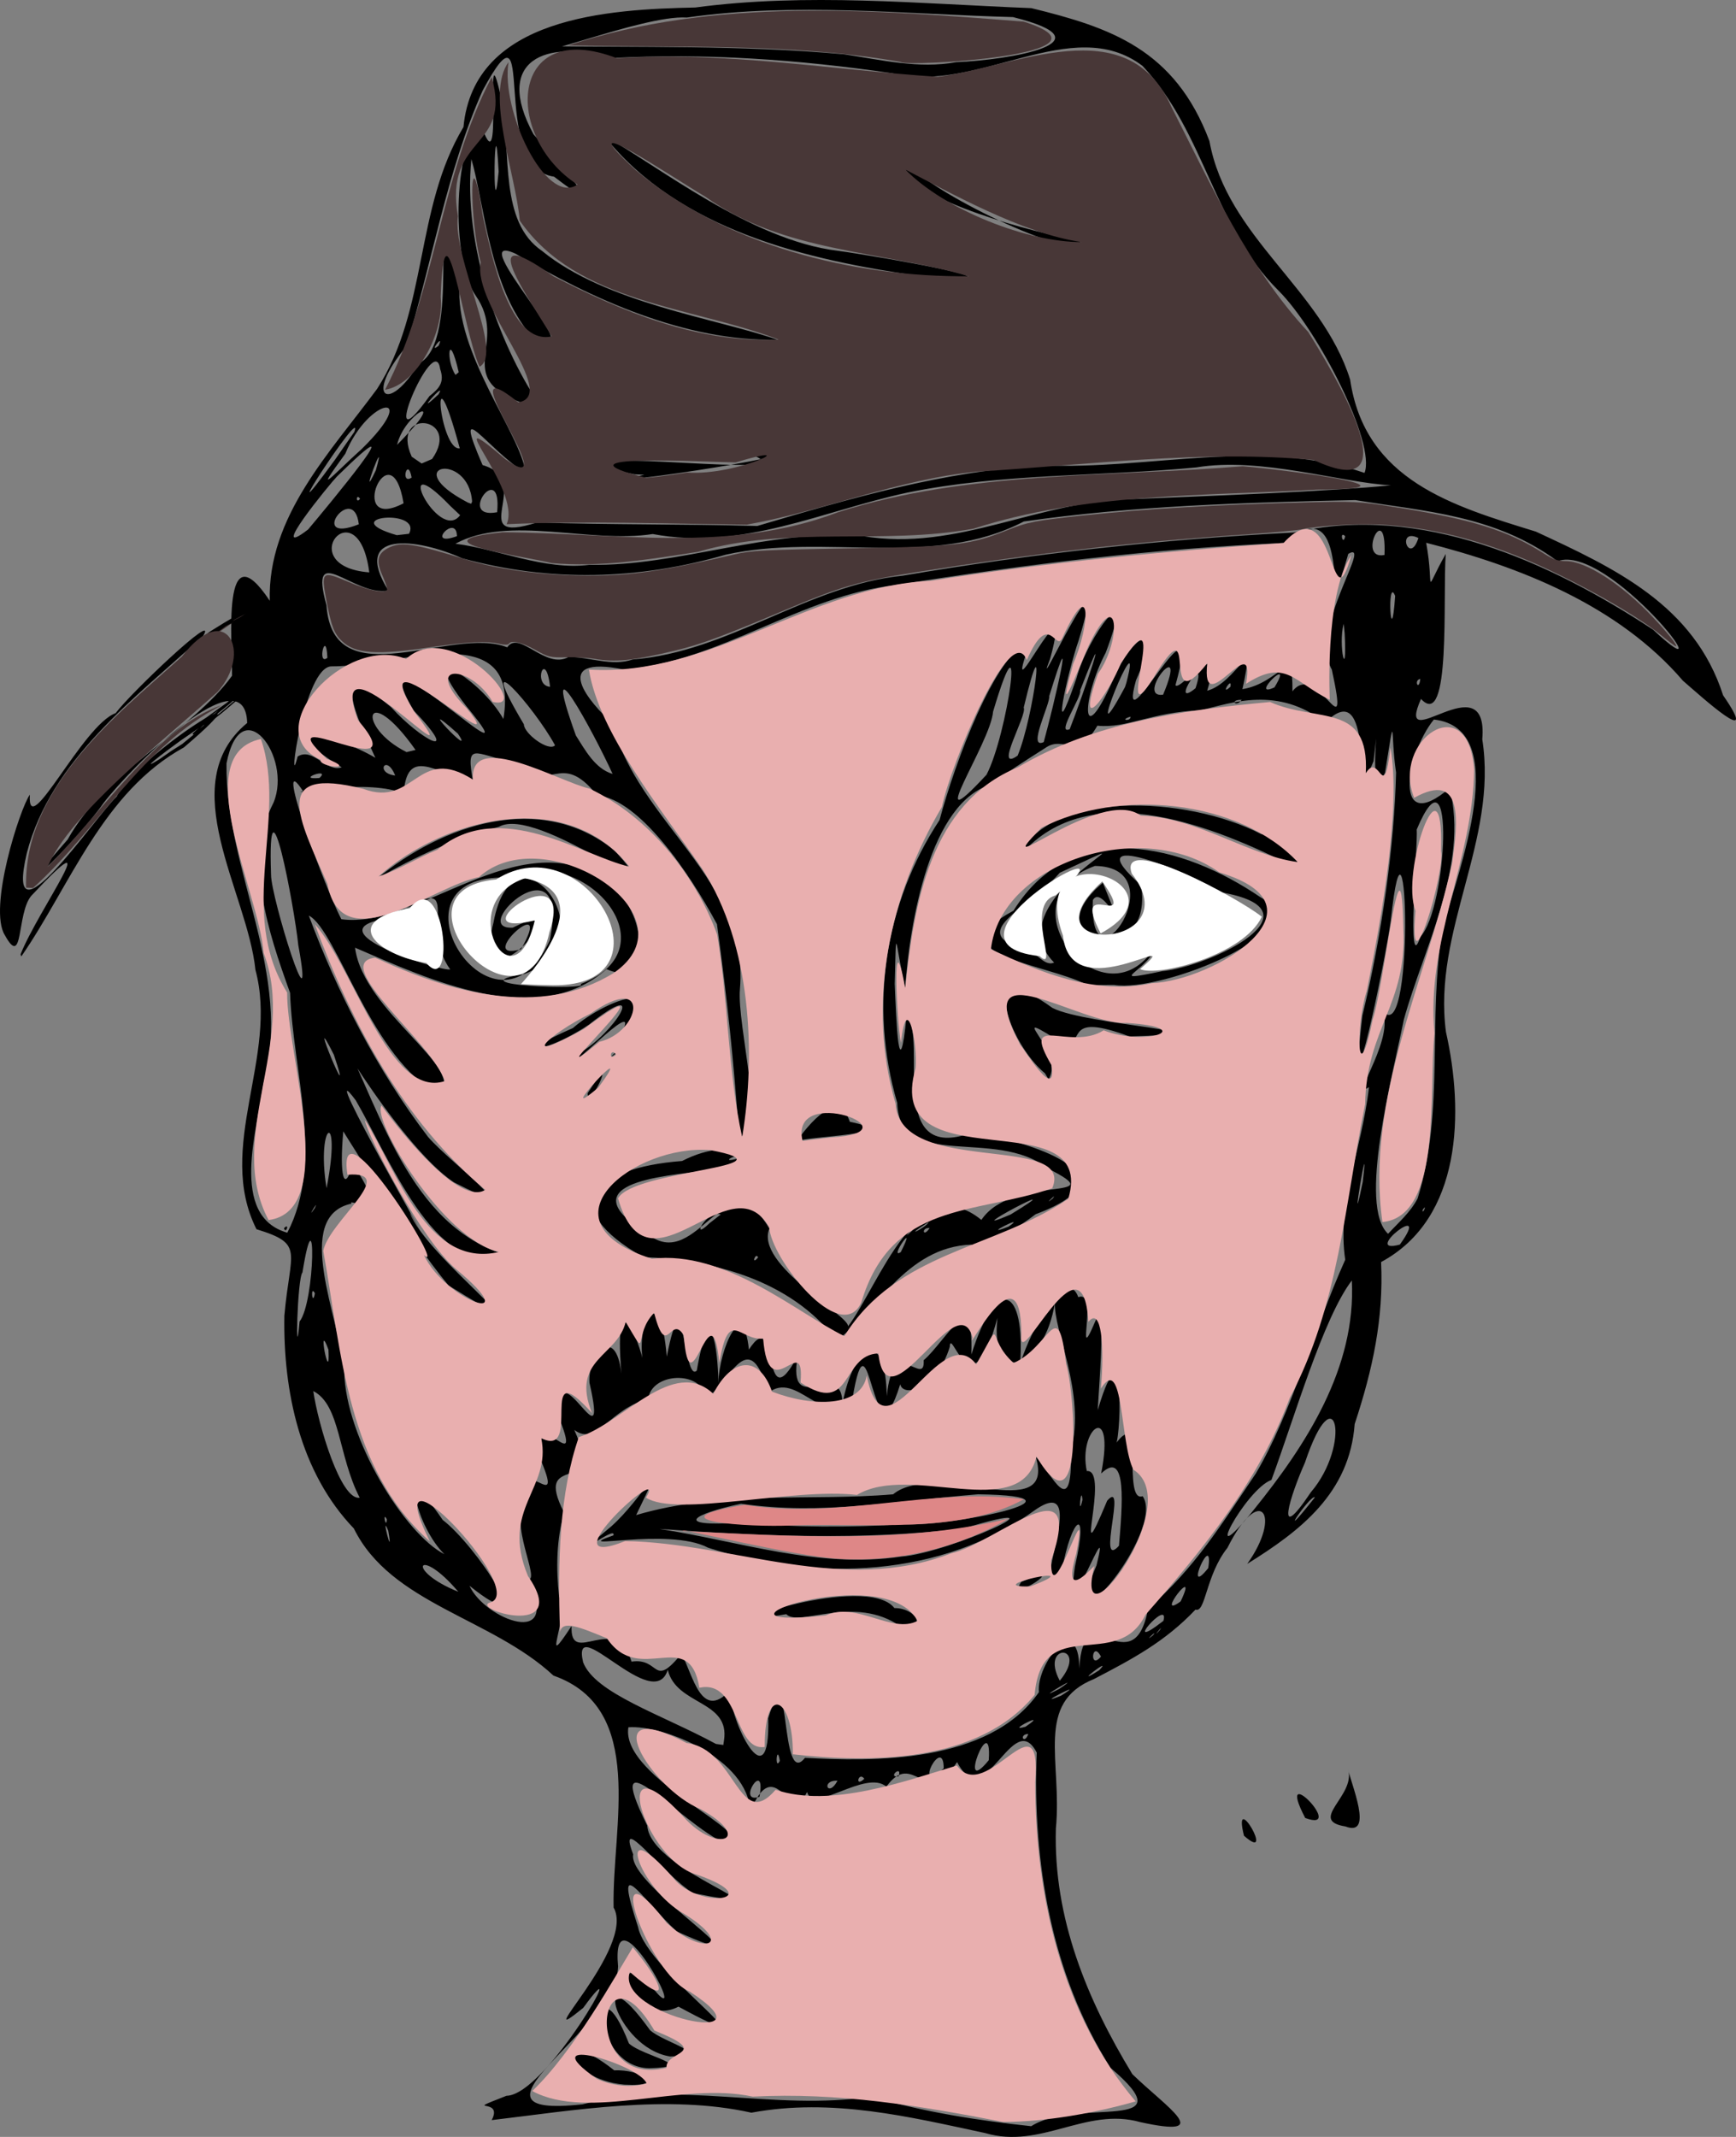 <svg xmlns="http://www.w3.org/2000/svg" width="1383.991" height="1702.797"><rect width="100%" height="100%" fill="#808080" stroke="none"/><path d="M815.89 2036.823c-60.36-12.906-122.085-28.18-186.468-16.25-66.771-14.898-141.85-1.791-207.04 5.916 10.047-18.984-25.666-4.63 11.792-19.393 32.047-.454 103.226-127.66 61.164-70.025-46.03 37.359 42.342-48.017 24.239-79.984-1.446-64.35 26.65-158.64-47.951-184.82-49.415-46.03-129.592-57.125-159.128-117.222-42.836-44.57-56.462-109.403-55.395-169.54 4.547-52.016 16.43-57.02-22.242-68.93-32.857-65.34 17.764-137.635-.828-206.643-6.368-62.091-65.72-147.814-6.587-196.765-1.64-55.65-93.169 35.763-114.552 63.877-18.696 27.169-80.467 87.941-28.547 28.985 30.476-55.13 99.22-86.41 131.024-130.473.463-26.106-8.851-118.288 30.09-59.734-1.853-67.065 48.078-118.09 85.518-168.803 40.897-63.43 29.844-143.648 68.905-208.707 8.326-87.781 115.492-93.8 184.766-95.25 88.996-11.884 178.526-2.99 267.993.503C915.245 358.95 967 376.08 994.588 449.476c13.903 76.847 89.36 117.565 112.162 190.025 11.782 80.502 81.82 100.727 148.118 121.217 62.766 29.118 126.123 58.482 149.245 130.438 31.377 45.418-17.823.602-32-11.61-51.488-60.015-129.75-90.848-204.729-109.947 6.984 38.215-2.872 41.29 15.612 8.89-2.55 33.424 4.424 141.445-19.73 115.539-21.71 48.716 54.136-30.724 48.847 32.18 12.68 80.666-39.74 152.5-28.936 233.284 14.25 63.12 13.098 148.4-51.731 183.245 2.11 44.786-6.656 85.531-21.053 129.085-4.108 54.978-43.047 84.971-85.67 111.418 28.1-39.145 10.349-64.92-15.788-12.744-17.29 21.672-17.388 52.193-25.447 49.177-24.489 25.866-50.867 39.645-80.892 55.322-47.589 19.058-25.218 65.463-30.424 119.128-2.075 71.617 25.007 136.64 60.99 195.769 27.404 26.579 66.97 51.504 6.284 38.188-43.244-12.206-79.243 21.84-123.556 8.743m36.621-5.48c36.384-23.434 125.461 6.591 63.204-46.55-47.355-74.794-62.185-163.702-58.797-251.143-18.965-36.764-40.97 50.977-63.49 7.556-25.637 38.38-34.364-10.645-56.379 19.537-16.67-14.044-58.34 22.365-63.227 4.32-13.57 28.03-25.423-33.551-45.314 15.804-1.217-42.343-69.729-69.65-97.146-67.378-6.68 41.238 109.724 87.309 76.804 92.213-34.329-15.146-100.07-91.349-61.786-13.944 2.679 37.837 124.03 71.204 36.662 53.865-23.534-14.213-61.638-66.672-47.843-30.902-5.094 25.462 120.638 100.185 34.602 61.361-29.264-27.333-50.904-65.38-30.622-3.122 7.146 35.712 117.744 109.522 32.13 63.118-38.42 19.924-60.314-61.234-15.533-9.08 20.313 19.581-38.418-86.749-32.639-23.032-1.034 51.022-136.258 121.65-28.385 109.954 76.019-19.687 151.836 5.64 230.17-6.144 41.768 12.265 85.944 19.106 127.589 23.567m-324.398-33.106c-48.547-4.41-56.153-49.658-8-11.38 20.72-1.193 44.62 13.326 8 11.38m19.878-13.058c-47.708-1.088-44.178-90.916-16.17-19.772 10.861 10.127 56.636 18.46 16.17 19.772m16.58-9.412c-44.922-7.175-63.216-86.765-16.011-21.046 10.298 9.859 53.448 20.441 16.01 21.046m71.311-206.945c5.628-31.8-19.295 6.475 0 0m62.189-12.793c-13.564-.64-7.49 14.135 0 0m21.375-1.54c-4.595-6.345-7.955 7.612 0 0m27.333-1.89c3.361-9.987-9.622 1.284 0 0m35.97-6.363c-.003-27.69-25.673 21.781 0 0m35.914-6.528c3.026-42.82-26.2 32.05 0 0m-166.57.448c-2.394-14.73-4.213 8.873 0 0m20.02-2.334c52.873 2.83 146.795 5.11 186.526-52.347-2.202-23.065 31.702-64.979 32.244-18.986 2.868-60.185 43.183 14.608 54.797-47.424 37.875-33.4 57.634-66.078 85.793-107.66 28.56-48.337 45.421-112.656 71.384-170.526-6.78-44.83 13.033-86.655 18.946-137.493-16.426 10.423 24.185-42.913 9.054-63.667 28.229 46.77 21.662-194.806 8.291-68.838-4.342 32.11-34.534 176.47-22.604 75.426 15.723-65.192 25.438-135.394 26.846-193.638-4.69-31.199-.059-54.195-8.822.208-18.026 36.478 2.218-106.797-9.125-9.22-16.793 42.065 1.27-70.977-38.529-30.703-37.638-29.466-74.299-15.918-99.12-9.898-39.5 1.4-59.035 14.72-82.549 12.283-16.296 28.523-26.479 6.994-41.59 17.821-19.751 12.62-27.674 17.316-42.01 28.786-50.055 13.108-66.22 111.778-69.654 162.994-8.462-39.94-6.9-53.585-8.32-3.864 1.244 28.942 3.375 86.571 9.515 24.995 17.323 19.882-17.228 119.208 52.501 93.384 44.01 6.93 134.203 33.954 50.348 65.176-30.084 22.957-51.248 27.233-50.896 24.201-53.206 1.737-76.527 55.115-107.831 76.253-37.277-49.031-100.593-64.098-154.085-66.315-69.5-39.215-40.84-71.139 30.963-76.555 43.576-22.34 73.672 1.167 20.947 7.541-38.657 4.515-112.944 10.525-47.705 51.163 39.172 30.357 61.92-63.468 96.36-4.818-11.925 28.644 64.332 69.449 62.68 77.932 24.362-32.281 55.645-126.4 106.308-84.874 24.983-37.077 107.003-13.753 52.67-41.164-41.347-32.821-118.235 2.82-119.738-52.03-22.705-77.415-9.96-159.094 33.742-225.476 11.995-44.745 44.114-133.134 72.788-143.159-27.2 74.546 36.177-60.617 15.302 14.856-16.203 41.247 50.004-104.15 22.865-15.015-9.278 26.426-23.837 94.737-1.693 30.009 8.363-32.324 48.194-85.882 23.21-20.043-18.933 35.926-20.6 80.858 5.773 21.895 16.732-38.837 39.722-47.44 18.347.196-16.506 60.367 55.386-81.76 31.48 3.811 3.292 5.955 40.056-43.769 25.285 4.43 23.333-6.072 38.805-49.722 28.088-1.233 30.459-4.86 40.248-37.09 39.884 1.724 19.94-25.813 46.346 51.97 31.394-17.309-18.252-32.67 33.353-103.56 13.135-92.28-21.95 77.506 6.46-58.644-50.529-8.641-103.94 4.344-207.227 17.124-309.565 33.447-76.638 8.49-140.14 60.95-217.393 67.416-60.613-12.191-26.976 26.93-9.182 42.834 20.177 78.584 108.85 124.344 101.686 211.511-2.782 28.845 22.1 116.48-.67 117.85-4.557-62.776-9.13-106.153-17.658-169.257-22.139-41.32-61.839-99.37-95.52-102.709-30.32-37.443-35.723.816-67.035-26.208-32.053-7.362-37.686-16.821-31.829 15.837-31.993-8.734-52.623-28.145-55.498 9.242-24.565-12.331-96.329-.175-79.81-1.657-25.143-39.33 15.22 72.365 30.216 101.51 61.053 8.333 141.136-77.066 209.678-31.856 38.746 27.195 34.792 87.473 1.829 71.632-55.331 48.803-141.585 8.275-200.582-17.085 6.654 51.323 89.965 96.77 67.04 116.394-53.061-25.253-81.4-130.478-103.869-141.97 21.942 59.525 54.288 123.12 95.057 176.376 18.278 21.178 83.16 68.383 20.605 36.164-43.595-28.695-117.587-151.516-97.77-133.946 36.47 65.883 57.014 162.172 133.604 190.034-48.98 21.797-89.18-79.003-114.131-121.467-35.99-48.21 80.607 154.237 43.078 89.47 13.196 36.173 119.583 113.213 31.094 58.216-33.178-38.822-98.36-146.04-84.065-123.02-3.19 34.775.481 50.899 7.635 26.202 33.786 50.474-5.387 25.52-1.085 31.48-47.346 10.275-9.446 91.123-5.857 133.652 1.182 54.06 48.808 129.996 79.93 145.726-21.724-20.858-36.18-78.72-1.383-27.325 25.885 19.588 79.168 99.033 21.348 52.455 12.216 26.967 74.846 50.926 46.125-5.192 11.857 3.13-16.618-47.527-.152-60.959-8.863-44.333 29.815 11.908 11.484-32.593-8.415-54.006 36.426 20.187 12.425-39.002.687-52.615 41.752 46.437 25.765-24.076-1.428-23.055 21.002-47.082 25.488-7.176-6.909-81.898 18.273-17.54 18.065-3.868-8.315-38.102 13.104-71.503 18.08-9.702 13.695-69.723 13.289 21.65 23.924 11.12 10.73-61.02 17.007-17.106 17.198 9.925.564-26.92 19.855-70.628 24.37-26.666 24.324-37.741 9.574 59.906 38.86 5.085-8.782 51.07 35.812.87 35.683 38.248 8.848-47.054 34.212-62.722 35.392-6.203 4.765-51.073 30.662-5.714 29.395-28.663 17.545-14.929 39.983-61.315 38-4.489 20.785-65.835 43.224-52.412 38.88 7.471 10.166-32.078 37.672-77.827 46.394-53.208 17.949-7.04-6.394 68.43 17.467 9.73 2.13 24.69.05 46.553-1.988 80.303 23.063-78.236 18.112 33.276 13.622 27.752 24.075-34.107 5.635 46.84 22.233 40.781 18.752 27.831-69.29 131.81-36.825 55.108 12.942-51.541-25.958 60.998-17.22 1.014 11.73-51.193-2.927-38.403-10.179 2.304-30.045 34.501 24.9-79.046-21.122-47.72-74.828 54.373-175.377 57.628-261.023 30.411-31.857-16.997-113.933 3.502-75.576-9.888 3.152-9.692-44.89 28.885-1.498-7.359 24-21.23 46.65-64.36 19.62-8.81 68.05-20.058 138.182-10.854 204.814-16.534 33.67-27.758 130.435 25.939 113.735-30.001 13.168 13.841 29.203 52.775 28.085-4.538 12.076-46.382-14.239-96.185-12.77-118.428-8.326 54.56-52.086 67.364-45.858 12.41-20.794 77.81-37.244 5.361-37.996 23.133-10.14 33.066-36.855 40.832-39.51 29.76-22.154 72.526-24.492-70.427-38.148 11.959-23.332 23.665-44.324-23.32-66.958-5.157-15.442-54.268-29.194-11.117-49.24 4.516-3.889-23.24-44.228-20.574-46.493.36-30.98 7.808-40.974 38.042-58.963 24.71 24.796 55.175-33.842 15.762-8.126 65.878-6.15 21.353-6.49 44.145-4.026 66.885 8.793 16.74-15.934 62.817 10.002 23.378-1.738 33.692 34.99-12.195 47.796 28.469 23.13-3.407 16.536 22.12 39.852-6.346 9.251 17.366 15.722 53.893 38.7 29.197-.83 23.269 32.14 90.693 30.39 22.225 18.101-59.268 8.892 57.545 29.263 31.59m76.6-104.503c-37.204-26.272-81.31.712-91.463-10.005-69.73 12.431 64.28-33.477 86.196-4.852 16.252-.165 27.685 16.054 5.267 14.857m95.83-35.707c42.937-18.136-12.381 18.643 0 0m-309.764-78.307c18.93-42.249 6.33 14.593 0 0m130.667-272.725c15.455-21.739 34.733-38.999 42.447-15.633 48.102 9.98-35.003 11.468-42.447 15.633m-166.552-38.424c26.183-40.806.22 16.28 0 0m364.57-15.83c-28.799-23.553-54.806-96.388 5.982-52.087 27.336 14.158 157.086 19.787 61.447 22.747-51.44-19.038-35.452 3.617-50.602 7.146-55.584-35.186.444 3.261-13.913 27.024zm-371.296-15.977c27.297-15.312 57.375-62.068 7.958-22.954-32.999 22.455-66.779 26.463-13.017 2.895 26.242-22.712 76.694-40.062 40.105 1.313 12.221-26.411-49.363 40.299-35.046 18.746m25.278 2.97c4.506-5.409 6.305-3.683 0 0m379.73-57.545c-34.901-17.29-122.857-24.419-58.788-59.008 47.209-75.779 135.276-52.797 196.987-10.658 46.611 25.367-78.704 76.327-116.835 69.803l-14.9.093zm59.603-10.782c39.835-3.993 130.164-48.624 46.434-63.013-21.51-14.32-118.55-54.552-63.096-5.47 11.024 70.962-89.79 47.391-30.522-1.991 21.737 53.51.012-.322-7.938 13.792-3.626 79.032 67.497-26.327 1.659-27.218-78.427 28.371 9.788 132.453 49.829 61.318-5.508 22.758-45.327 32.67 3.634 22.582m-86-6.903c-50.764-50.946 102.952-117.135 4.493-71.552-26.476 30.623-76.63 47.559-25.504 62.09 6.721.836 13.345 13.014 21.011 9.462m-540-66.778c52.1-43.037 130.456-70.324 189.56-22.486 50.12 54.074-61.448-36.721-92.25-18.875-34.13 8.554-66.841 24.002-97.31 41.361m724.687-12.922c-62.323-30.663-160.16-69.362-213.452-3.558 22.755-54.68 134.155-50.053 193.891-19.098 11.739-1.805 45.117 29.225 19.561 22.656M607.55 1724.156c5.207-32.492-37.947-27.892-44.796-56.511-11.227 36.377-77.386-48.02-67.472-5.97 9.572 24.798 62.233 41.42 105.89 65.047l5.88.835zm242.628-5.38c-7.94.249-3.263 9.098 0 0m-2.236-5.76c20.98-14.167-17.98 5.178 0 0m28.323-24.739c24.13-14.917-25.574 10.58 0 0m-1.35-5.455c23.277-15.74-25.519 13.35 0 0m.36-6.446c23.805-29.017-16.389-30.596 0 0m31.484-8.425c12.31-12.781-24.392 15.601 0 0m1.354-10.803c-7.15-13.849-9.536 11.412 0 0m41.503-16.992c4.978-6.089-8.98 7.244 0 0m8.28-11.486c5.33-19.446-35.553 27.519 0 0m-2.947 7.486c4.332-6.628-7.584 8.418 0 0m16.684-23c15.55-32.472-21.83 16.002 0 0m-575.853-7.667c-31.892-37.737-43.115-17.38 0 0m597.894-18.928c4.504-31.618-20.703 25.89 0 0m-244.895-9.11c38.344-2.788 140.874-49.795 49.693-22.391-80.46 9.635-161.938 6.117-242.36.337 64.107 9.836 126.52 31.913 192.667 22.054m173.69-8.625c2.58-30.865 6.897-77.654-14.203-57.61 11.604-59.155-18.682-35.838-11.44-1.922 19.172-1.944-12.87 93.336 16.244 23.618 16.126-18.49-8.79 55.94 9.4 35.914m-582.535-11.903c-6.637-16.876 4.588 26.403 0 0m690.095-16.879c41.575-51.485 81.639-112.962 78.075-182.623-22.876 29.942-46.008 110.051-64.087 158.944-20.688 7.317-58.958 79.481-13.988 23.68zm-278.583 11.613c34.354 2.381 158.36-22.484 58.667-23.835-65.066 5.095-124.012 16.874-189.013 7.534-38.888 8.369-54.64 18.433-1.153 15.097 43.792 3.723 87.562 3.91 131.499 1.204m327.176-21.383c-3.217-3.072-34.192 43.228 0 0m-3.188-4.092c32.715-38.194 19.865-96.865-4.692-23.654-11.48 25.783-25.105 68.166 4.692 23.653zm-736.655 21.562c-3.811-7.148-.5 8.718 0 0m-21.633-17.241c-17.339-33.552-15.214-73.813-36.992-84.958 3.758 26.212 21.88 87.494 36.992 84.958m576.206 1.653c-1.107-13.037-3.67 16.502 0 0m-601.11-119.607c-9.577-26.3 1.659 31.289 0 0m-23.028-22.393c12.605-16.053 13.406-107.812 2.303-39.107-4.159 4.39-5.915 79.84-2.303 39.107m12.232-22.491c-3.862-7.387-2.023 11.43 0 0m353.333-28.672c-2.228-4.609-5.747 7.226 0 0m113.737-4.17c14.292-28.295-10.107 6.647 0 0m397.882-6c27.181-37.664-32.024 8.717 0 0m14.168-36.783c21.932-70.706 7.56-142.804 20.018-215.363 12.333-45.804 56.406-159.1-7.08-166.234-22.644 28.011-33.035 93.62 12.616 54.593 15.33 61.75-20.56 126.6-36.562 184.57-9.4 46.722-36.519 148.47-12.554 170.626 8.312-8.982 17.873-17.157 23.562-28.192m-901.12 27.318c29.542-56.629 4.344-128.644 2.196-191.14-17.44-48.571-36.819-105.78-13.086-151.773 14.916-36.534-25.91-90.242-37.593-31.076-1.138 86.144 53.503 167.85 29.388 255.312-4.548 35.686-27.608 105.387 19.095 118.677m-2.667-3.536c4.785-5.076 1.656 5.257 0 0m500.667 2c9.415-11.853-12.548 12.036 0 0m13.333-6.98c-23.225 14.666-1.926 4.504 0 0m.754 4.84c-6.787-.897-5.522 8.301 0 0m-166.57-10.823c-10.763-4.548-25.178 22.89-8.901 6.891zm229.483 9.645c16.732-11.56-25.29 9.858 0 0m1.667-9.68c57.46-35.036-48.176 20.824 0 0m-554.774-5.002c4.307-9.224-7.946 11.502 0 0m885.183-.702c-3.774 2.578-1.584 5.8 0 0m-49.73-20.215c6.242-51.423-11.732 57.32 0 0m-247.176 13.25c4.978-6.087-8.98 7.245 0 0m-578.88-8.278c12.602-64.525-8.692-52.85 0 0m329.377-24.055c-1.372-4.942-18.356 5.427 0 0m-323.61-82.395c-23.848-47.417 18.46 54.574 0 0m196.75-56.202c75.673-28.698 1.886-113.16-57.81-84.758-104.878-4.026-9.932 144.35 33.25 49.93 17.36-84.531-66.857-8.057-29.53-10.111 59.427-30.082-35.194 73.33-15.348-4.101 16.257-87.633 96.042 14.144 24.514 41.077-57.383 9.209 54.144 13.092 44.924 7.963m-225.04-30.894c-3.112-30.363-24.9-146.387-21.741-56.227-.026 18.134 35.887 133.244 21.74 56.227m121.096 19.158c-26.436-35.932 16.056-81.317-48.708-40.66-66.575 9.202 44.04 43.19 48.708 40.66m773.454-26c21.357-22.266 28.069-159.01-2.916-85.423.979 13.46-8.344 119.716 2.916 85.423m-716.99 10c28.075-49.153-38.724 10.91 0 0m371.078-139.04c16.757-31.716 32.095-140.466 5.243-50.267-1.831 24.97-58.58 107.773-5.243 50.267m-531.825 2.586c9.836-8.94-20.041 1.689 0 0m60.42-1.967c-7.132-17.783-16.6-2.004 0 0m173.333-1.284c-15.916-34.785-58.995-113.433-29.288-30.628 7.313 11.456 15.335 26.553 29.288 30.628m-216-5.235c-61.173-38.483-4.627-26.333 26.85-7.608-5.996-14.234-44.886-88.892 12.744-40.165 23.224 25.641 57.362 44.005 17.817 2.415-45.97-77.49 102.717 70.534 41.794-3.637-42.15-54.072 12.157-21.003 29.72 10.454 13.615-82.543-84.456-41.717-136.814-41.927-22.297-.64-35.916 106.578-27.238 71.871 12.162-7.749 22.744 12.763 35.127 8.597m538.915-9.367c12.807-30.685 23.687-116.887 4.836-38.255 3.051 5.749-24.444 52.236-4.836 38.255m-480.03-4.516c-39.788-56.285-48.393-18.882-7.136 1.737zm111.233-3.685c-16.83-30.918-66.341-86.458-24.852-16.724.077 7.435 19.828 22.053 24.852 16.724m389.586-2.568c8.122-29.504 26.837-109.645 4.378-36.598 1.065 5.743-17.913 42.895-4.378 36.598m-467.037-6.684c-38.883-34.71 15.698 23.216 0 0m487.73-3.573c10.931-27.753 35.254-100 8.32-30.876 1.795 4.581-19.687 35.686-8.32 30.876m48.39-9.99c-9.555 2.95.837 3.957 0 0m-3.157-27.135c15.095-58.39-38.818 73.84-1.104 3.472zm91.81 13.716c-10.17-.183-4.217 6.5 0 0m-62.588-4.065c21.292-50.716-23.246 2.918 0 0m25.865-5.193c11.15-33.75-22.324 18.252 0 0m-514.574-1.109c-3.554-31.08-14.36-1.279 0 0m542.413-.082c1.727-9.086-8.985 8.397 0 0m35.088.524c16.981-27.846-21.27 9.903 0 0m116.263-6.745c-5.586.953-1.052 10.394 0 0m-61.078-43.906c-4.669 16.997 2.956 49.063.777 7.67zm-566.783 28.426c76.71-5.987 139.133-59.047 215.39-66.813 102.943-17.558 207.262-29.006 311.898-34.39 100.67-23.112 202.89 22.677 286.151 77.44 62.81 58.461-35.784-69.455-76.151-54.565-49.93-36.764-105.091-39.513-161.288-48.7-88.068 1.986-176.857 4.525-264.22 17.069-73.356 38.09-158.638 8.893-237.553 26.437-69.657 20.11-139.826 22.125-210.273 2.84-36.061-16.15-88.79-22.614-58.781 25.78-27.788 5.09-63.9-41.123-49.326 11.735 5.242 74.443 99.794 15.809 144.107 33.481 9.531-14.19 30.472 18.172 48.976 7.64 17.032.039 34.313 7.764 51.07 2.046m-243.424-1.369c-1.09-24.413-8.648 7.133 0 0m851.25-49.252c-6.722-17.125-3.346 48.42 0 0M324.79 793.19c-8.888-68.994-62.637-4.965 0 0m175.275-6.01c71.936 1.226 143.005-28.857 217.8-22.99 76.178 12.971 141.3-28.969 216.973-29.447 64.866-2.722 155.274-6.015 204.43-10.953-39.841-2.086-104.333-22.858-155.154-14.241-76.788 7.349-154.684 4.544-230.638 20.123-67.08 14.415-131.422 46.416-202.69 32.95-50.239 7.859-114.566-15.506-157.319 7.727 33.528 4.168 71.19 21.358 106.598 16.831m634.092-7.891c1.806-45.8-22.469 4.72 0 0m27.025-13.51c-17.988-8.64-7.168 22.504 0 0m-766.517-1.447c-.193-18.762-26.137 9.48 0 0m708.115 0c-4.904-4.86-1.598 8.653 0 0m-826.727-5.37c13.696-16.257 90.712-108.673 22.893-42.116-5.37 5.563-56.907 68.38-22.893 42.117m80.394 3.457c11.015-20.75-59.926-13.49-9.7 1.122zm-40-7.564c-4.094-34.705-41.792 16.582 0 0m317.667 1.348c74.733-22.185 148.53-43.641 227.273-48.342 85.585 3.958 173.527-22.64 256.854 6.048 9.14-23.688-37.098-113.691-68.366-145.043-52.06-51.39-58.79-126.264-108.651-179.287-55.999-42.625-131.523 22.798-199.682 5.841-74.14-10.875-149.293-16.2-224.253-12.074-51.303-15.191-93.872 1.265-61.575 60.718 15.56 18.293 66.233 72.299 16.4 33.807-53.247-7.619-11.713-152.502-56.918-68.69-29.112 65.482-40.033 136.723-61.002 204.013-33.994 41.02-14.035 53.649 10.149 13.522 35.586-18.011 5.458-150.801 32.516-63.095-4.773 54.092 49.558 120.341 52.446 150.143-29.97-17.986-59.402-64.522-34.191-6.091 42.624 12.158-15.64 64.405 43.398 45.748 58.426 1.91 117.574 1.16 175.602 2.782M521.544 711.91c-50.704-20.644 161.69 8.954 107.559-12.825 92.36-6.542-140.696 29.14-84.993 16.292l-7.745-.33zm-75.431-53.963c-55.667-21.18-9.525-46.907-36.698-85.638-22.65-33.881-14.253-140.789 6.958-129.154 15.34 37.02-.961-94.654 14.087-25.603 7.405 42.994-1.877 96.33 31.981 119.415 51.036 41.77 139.71 54.003 187.492 70.758-72.9 1.815-148.754-32.869-208.602-68.523-45.113-20.489 69.51 97.168 12.324 64.924-33.041-37.879-37.384-105.997-47.463-140.304-6.915 68.428 22.382 147.552 52.715 193.243l-5.953 2.553zm-18.179-184.125c-3.43-66.043-5.185 54.583 0 0m336.845 83.346c-90.964-12.833-192.789-36.465-252.666-111.765 42.155 23.198 116.92 83.23 186.099 91.487 30.53 4.077 169.786 28.306 66.567 20.278m116.667-30.356c-37.526-6.805-138.514-36.191-128.45-59.388 33.719 32.836 148.849 82.164 137.952 60.383zM389.274 740.127c-48.755-50.559-9.338 30.58 7.956 7.485zm37.458 5.116c4.116-43.035-32.846 6.323 0 0m-74.586-7.135c-10.323-61.46-46.65 24.457 0 0m54.633-1.436c-3.055-40.596-59.795-28.668-3.487.82l2.753 1.013zm-93.86-55.516c8.566-24.046-72.058 99.843-15.401 22.175l6.402-9.24zm4.527 53.333c-3.407-4.783-3.407 4.783 0 0m1.333-39.65c48.191-47.146 5.519-41.893-13.093 3.775-27.172 37.09-9.658 16.645 13.093-3.776m11.27 16.908c9.91-34.988-15.206 32.496 0 0m28.524 5.878c-3.231-17.343-9.32 6.22 0 0m16.296-14.803c24.113-34.337-33.83-41.042-16.246-1.842l7.928 5.442zm22.078-8.492c-24.384-90.03-16.134 2.527 0 0m-45.396-7.508c36.464-37.629 1.295-20.634-4.6 4.746zm29.708-55.798c-4.345-32.447-52.66 83.533-8.474 21.68 8.082-6.33 12.128-11.235 8.474-21.68m-1.247 20.262c7.61-12.79-22.48 21.17 0 0m16.1-17.59c-8.264-35.592-10.38-9.018-2.552 2.126zm-16.037-21.162c5.07-11.08-8.99 7.277 0 0m412.704-225.94c43.079-1.73 125.02-15.974 45.223-35.898-86.662-2.33-173.847-11.959-260.02.366-36.139-2.311-134.129 39.698-118.913 22.75 81.626 1.157 162.817-.896 244.146 6.532 29.556 4.372 59.496 11.788 89.564 6.25m229.356 1413.273c-9.658-38.85 26.12 23.055 0 0m80.838-7.401c-30.05-4.823 7.94-24.092 2.332-45.175 1.638 10.04 20.917 54.211-2.332 45.175m-32.016-6.72c-25.19-48.387 33.712 12.313 0 0M46.779 1097.541c14.123-35.533 71.339-113.565 8.524-46.608-11.77 14.05-5.995 58.62-21.01 31.386-13.546-21.376 11.924-100.926 19.894-112.014-2.362 38.867 41.968-55.458 68.386-64.95 12.192-16.315 82.233-82.634 69.884-61.756-53.878 49.725-121.275 98.314-140.722 173.41-18.598 79.507 53.647-27.943 71.71-45.229 16.753-33.86 131.728-105.475 53.518-39.096-64.615 35.485-90.485 109.928-129.59 166.531zM175.614 929.98c59.374-47.89-52.914 33.782-18.168 12.145l9.462-6.615z" style="fill:#000;stroke-width:1.333" transform="translate(-30.394 -337.078)"/><path d="M829.963 2027.942c-65.958-12.902-131.89-23.764-199.458-20.183-56.42-12.216-130.56 19.71-175.797-4.44 32.88-31.273 66.27-91.583 80.161-114.503 20.2 23.867 35.264 52.52-2.332 19.644-12.488 34.897 119.158 61.833 47.548 15.513-32.588-13.574-72.406-124.623-18.316-54.82 28.161 26.693 55.782 19.062 14.312-6.876-36.657-19.862-57.74-84.844-8.476-28.227 20.167 24.952 76 16.928 18.262-3.221-41.768-11.201-72.283-113.232-10.121-45.548 26.325 29.344 56.34 17.244 13.066-6.647-39.495-15.967-86.009-92.104-10.921-52.594 39.419 4.695 41.419 71.32 70.852 37.206 43.83 14.877 103.819-7.104 144.544-19.326 23.073 32.586 68.081-58.257 62.384 13.185.084 89.954 21.027 185.012 80.11 254.455-32.076 9.171-71.57 16.353-105.818 16.382m-284.093-30.748c-5.69-15.027-93.144-40.854-39.632-3.61 12.26 5.505 26.579 7.366 39.632 3.61m15.889-12.45c-1.266-13.614 37.31-10.84-9.662-29.633-45.273-76.81-59.133 47.008 9.662 29.634" style="fill:#e9afaf;stroke-width:1.695" transform="translate(-30.394 -337.078)"/><path d="M662.424 1734.963c.629-44.79-22.484-57.95-22.382-5.829-24.774 3.812-19.56-53.972-52.088-47.195-8.243-49.429-47.729-.697-73.689-39.363-21.94-9.082-35.632-14.697-37.403-5.047-2.082-57.22-.373-111.191 14.99-155.3 35.21-11.245 75.387-64.525 107.185-34.518 14.89-29.07 36.623-31.124 46.836-1.714 32.148 12.377 71.451 12.605 75.516-12.99 14.026 73.53 59.004-46.425 87.286-8.75 23.134-40.54 6.692-21.408 29.823-1.105 29.059-12.631 35.138-55.687 41.835.693 7.427 25.422 13.98 137.245-23.612 73.862-12.806 53.69-100.356 4.702-143.144 30.603-51.699-5.883-143.456 17.98-168.22 2.175 19.372-31.203-82.385 60.68-16.489 34.59 86.24 1.577 173.644 43.313 260.061 9.675 34.973-7.756 107.53-75.305 79.443 5.988-.528 46.323 31.659-67.205 20.062-5.642-13.06 43.705 17.161 5.04 14.227 10.584-16.899 69.52 73.87-50.574 31.37-77.438-10.764-20.38-7.73-93.535-26.023-64.615 3.105-33.884.437-66.014-9.922-53.22-4.543-75.56-56.28 42.81-53.443 10.31-.023-73.273-45.227 18.75-38.846 2.285-11.916-43.918-68.209 74.527-75.165 12.564-29.753.965-20.52 50.62-62.007 23.154 3.545-43.027-25.374 22.016-29.822-35.056-18.85 2.175-27.304-25.473-34.953 19.406-6.408-64.368-23.347 42.691-28.366-21.967-10.626-17.444-13.552 20.56-23.623-17.846-17.444 17.902-3.32 40.002-22.643 7.196-6.583 27.614-44.247 29.698-26.83 72.704-45.025-50.467-6.5 36.516-40.488 19.96 8.419 40.154-33.093 56.155-10.571 109.863 35.75 51.583-49.317 25.454-29.375 20.766 28.939-10.757-93.862-138.773-48.881-48.422-66.083-58.317-70.352-150.855-84.962-231.492 4.408-23.282 61.289-63.927 19.275-60.66-9.818-64.727 80.64 81.656 60.937 63.97 17.722 37.225 82.908 58.573 25.569 11.193-27.415-23.171-70.878-106.452-72.58-118.826 25.173 39.892 49.482 118.755 106.932 105.166-43.606-9.353-101.457-104.2-93.71-116.639 17.139 23.524 62.826 80.062 82.699 67.15-65.422-55.052-106.605-132.748-135.922-211.734 31.038 34.31 59.465 139.457 103.588 125.13-8.105-28.852-92.538-93.983-55.424-98.4 58.973 27.436 131.41 48.64 190.293 12.147 66.8-46.166-55.571-123.564-107.537-76.307-36.538 6.901-109.161 67.535-120.833 5.327-22.548-51.606-46.443-94.59 28.854-75.595 40.853 15.144 42.987-35.728 87.16-7.454-2.615-40.343 69.453 2.045 92.91 7.146 47.097 22.266 84.13 68.124 101.775 116.175 9.033 53.325 8.547 110.172 19.998 161.533 10.983-66.638 7.322-153.085-31.772-213.609-33.257-48.372-82.38-108.304-90.431-158.91 96.972 5.949 176.287-66.248 272.129-70.711 93.324-14.839 187.49-23.608 281.686-30.22 42.108-45.982 36.833 70.006 54.107 9.72-22.009 31.74-17.057 119.373-17.292 115.306-28.93-14.338-34.968-33.243-66.748-12.76 8.501-46.983-36.336 32.444-30.897-16.426-38.076 48.187-6.627-45.982-39.692 6.433-39.445 65.777 13.842-72.219-29.199-6.375-9.771 24.5-36.824 61.706-18.286 8.401 19.153-26.438 16.956-73.618-7.612-22.025-9.762 22.93-26.434 65.408-12.048 13.806 13.206-29.802 15.375-72.39-8.418-21.001-5.628 13.602-10.363-23.164-28.659 18.294-12.622-32.8-60.891 83.801-67.646 116.996-41.865 70.513-60.404 156.265-36.939 236.485 3.428 58.33 143.491 23.202 124.888 67.372-61.671 21.278-128.247 10.154-152.32 91.356-16.553 34.63-71.974-35.595-73.274-60.157-30.903-54.353-96.367 60.902-120.566-23.14 12.32-22.747 145.125-25.015 73.518-38.445-60.35-4.876-139.581 56.867-46.545 86.547 58.518-7.048 115.283 43.003 153.436 61.656 41.555-67.124 118.845-69.122 178.558-109.428 23.679-80.482-148.653-10.535-121.758-104.068 1.954-17.95-7.027-63.654-11.659-20.21-3.418-17.078-7.466-102.27 3.405-43.736 7.021-66.5 19.692-147.19 89.893-175.828 59.447-35.259 130.33-45.622 200.974-52.006 37.683 16.77 79.273-.115 76.315 56.752 11.187-18.232 14.108 26.524 19.679-20.52 8.442 48.323-6.824 134.425-18.897 193.904-8.975 28.162-7.838 83.291 4.732 22.807 9.426-28.01 22.975-161.797 24.391-72.019 3.076 60.473-29.319 78.65-30.444 139.614-16.17 79.845-21.016 160.508-60.099 234.118-24.393 65.793-69.372 120.867-115.09 172.808-22.573 46.07-82.648-2.226-88.273 63.708-45.26 55.09-132.508 54.101-192.817 47.322zm99.435-106.288c-25.809-49.53-188.974 8.237-73.17-4.386 24.715-11.294 52.896 15.07 73.17 4.386m89.894-27.46c52.245-19.734-42.887 1.095 0 0m-310.717-82.143c14.926-26.209 5.155 16.48-3.888 3.865zm151.647-275.631c72.024-4.04-33.428-43.374-22.456 2.768l8.519-1.2zm-185.232-39.798c34.555-47.015-39.972 33.919 0 0m361.157-17.884c-24.88-42.677 14.658-10.71 41.663-27.658 33.614 13.145 76.13-2.185 18.266-5.903-35.814 2.284-126.511-61.389-84.856 17.224 3.315 3.83 29.573 46.765 24.927 16.337m-360.37-18.532c32.991-7.672 41.393-56.4-7.03-22.444-34.002 16.474-58.784 41.889-5.823 12.516 84.628-62.637-46.864 59.246 12.852 9.928m13.27 10.16c-4.345-6.276-6.516 6.077 0 0m426.956-56.85c50.028-1.969 145.282-60.98 54.141-88.234-62.072-44.267-174.499-7.839-182.195 61.154 39.417 18.614 83.534 36.848 128.054 27.08m-569.32-106.349c50.037-41.844 115.395 4.91 152.936 13.452-49.976-63.583-147.26-39.096-199.912 7.86 16.396-5.405 30.966-14.944 46.975-21.312m685.79 9.806c-47.02-49.94-142.74-59-204.47-27.14-45.854 46.96 47.625-33.934 79.409-9.827 44.077.852 85.443 31.694 125.06 36.967" style="fill:#e9afaf;stroke-width:1.695" transform="translate(-30.394 -337.078)"/><path d="M1132.484 1310.854c-13.687-98.309 34.518-191.609 55.545-285.623 4.727-32.925 9.447-74.513-30.218-52.408-18.49-45.618 43.01-88.094 47.785-22.773-.596 71.544-38.699 137.655-31.579 210.39-4.984 44.8 6.62 146.025-41.533 150.414M244.502 1309.279c-34.834-65.646 22.978-142.465-3.928-212.733-3.743-48.864-60.693-158.208-2.194-170.587 21.627 62.413-19.667 137.227 20.932 202.012-.549 48.384 41.766 173.868-14.81 181.308" style="fill:#e9afaf;stroke-width:1.695" transform="translate(-30.394 -337.078)"/><path d="M1158.895 1062.817c-12.4-30.253 22.71-130.002 20.316-47.637 3.536 16.217-26.448 116.84-20.316 47.637M285.95 942.501c-50.69-22.888 19.623-100.1 68.182-80.336 35.972-33.485 101.95 41.948 69.035 34.205-17.502-29.914-57.282-31.628-20.525 5.297 39.892 49.562-86.283-68.864-41.924 2.64 50.498 66.066-73.727-71.418-44.928 6.617 49.365 57.478-77.12-17.6-24.773 30.888 25.467 9.543-6.786 6.598-5.066.69" style="fill:#e9afaf;stroke-width:1.695" transform="translate(-30.394 -337.078)"/><path d="M434.294 754.793c12.605-28.414-58.524-100.615-1.116-51.922 51.173 36.9-50.65-94.094 10.397-45.193 33.566-5.598-37.021-77.658-29.885-111.437-9.112-32.397-9.52-110.48 1.952-35.369 6.833 30.26 21.084 101.636 54.579 94.26-17.15-29.005-64.652-94.965 1.197-48.017 55.393 28.623 116.195 53.631 179.742 50.549-69.515-26.736-160.43-28.634-206.368-94.754-3.346-37.382-27.706-100.763-8.95-126.396-6.51 37.928 29.45 114.87 54.975 97.675-59.314-38.038-54.904-133.69 31.347-100.743 85.758-5.554 170.835 9.246 255.881 14.852 61.35-7.642 151.25-54.846 186.224 23.971 31.963 62.646 60.693 127.182 109.063 179.364 17.597 28.237 86.605 140.394 4.285 101.946-89.513-8.116-179.602 3.922-268.946 9.384-62.575 6.134-121.863 31.335-182.927 42.184-63.696-.634-128.955-3.185-191.45-.354m143.99-41.174c40.202 2.87 96.463-25.584 38.592-8.069-23.849-.203-151.383-7.65-71.374 12.258 10.99-.873 21.891-2.528 32.781-4.19m224.562-156.39c-70.148-20.538-148.206-18.971-210.193-63.458-24.383-14.238-113.26-74.183-55.465-21.131 71.891 60.493 173.56 85.298 265.658 84.588m89.825-27.26c-47.033-6.568-107.389-40.72-140.455-57.748 31.398 32.152 97.772 58.073 140.455 57.749" style="fill:#483737;stroke-width:1.695" transform="translate(-30.394 -337.078)"/><path d="M748.612 386.464c-87.423-15.4-176.493-11.031-264.847-13.264 116.823-38.468 242.287-28.391 362.8-18.875 82.947 26.322-94.218 36.293-97.953 32.14M503.712 861.99c-4.661-.802-14.576-1.331-22.033-1.175-12.732.266-14.238-.098-24.715-5.969-10.77-6.035-18.984-7.892-20.936-4.733-.546.884-3.595.901-7.303.04-10.578-2.456-25.269-1.74-55.22 2.694-42.924 6.354-59.65 5.228-70.318-4.734-6.276-5.86-8.519-11.527-12.285-31.043-4.794-24.844-4.156-25.443 17.333-16.262 17.263 7.376 31.28 9.84 30.81 5.416-.148-1.398-2.013-6.54-4.145-11.428-4.817-11.047-3.368-16.86 5.28-21.194 10.153-5.088 20-3.571 62.69 9.654 33.724 10.448 86.821 15.058 128.727 11.177 20.71-1.918 45.025-6.418 84.82-15.696 12.67-2.954 23.7-3.522 91.52-4.71 86.25-1.51 95.805-2.623 126.003-14.665 15.74-6.277 22.013-7.483 59.964-11.533 49.098-5.24 106.12-8.594 175.875-10.347 40.417-1.015 43.698-.856 71.182 3.457 63.079 9.9 91.157 18.63 120.788 37.55 6.907 4.41 10.747 5.703 16.948 5.704 15.764.003 43.823 17.879 68.255 43.486 12.645 13.253 21.471 24.305 19.41 24.305-.598 0-5.888-3.95-11.756-8.779-20.576-16.93-73.006-46.05-110.395-61.312-37.613-15.354-71.672-23.734-107.487-26.447-19.808-1.5-53.35.143-67.793 3.322-4.194.923-25.168 2.85-46.607 4.284-88.943 5.945-165.601 14.755-263.543 30.288-44.055 6.986-57.956 11.043-103.325 30.154-49.35 20.788-66.566 27.14-86.494 31.912-34.295 8.213-47.845 9.58-65.25 6.584" style="fill:#483737;stroke-width:1.695" transform="translate(-30.394 -337.078)"/><path d="M470.252 785.753c-24.832-5.967-111.354-17.221-39.029-24.495 89.167.34 181.411 16.951 267.392-16.059 104.178-32.992 214.954-27.792 322.596-36.587 36.106 3.022 150.418 18.16 59.156 18.59-91.814 5.307-185.253 2.505-273.832 31.137-72.602 13.327-147.72-2.77-219.668 18.46-38.457 5.93-77.616 12.57-116.615 8.954M337.35 647.668c40.688-77.78 43.868-170.625 85.01-249.046 16.568 57.945-38.232 45.759-26.894 110.68-4.684 33.126 37.018 109.115 17.252 120.02-12.863-27.707-28-143.945-30.985-55.637 2.825 28.403-18.757 69.815-44.382 73.983" style="fill:#483737;stroke-width:1.695" transform="translate(-30.394 -337.078)"/><path d="M182.192 856.727c14.428-19.334 76.779-43.488 21.713-18.441-61.44 45.183 61.614-39.905-5.612 2.34-56.991 42.217 2.503-3.854 28.812-15.253" style="fill:#483737;fill-opacity:1;stroke:#000;stroke-width:1px;stroke-linecap:butt;stroke-linejoin:miter;stroke-opacity:1" transform="translate(-30.394 -337.078)"/><path d="M222.868 887.234c-29.394 26.858-60.735 52.935-16.101 17.795 48.236-40.131-14.89 6.506-32.201 19.49-15.344 14.403 48.512-31.743 48.302-37.285z" style="fill:none;stroke:#000;stroke-width:1px;stroke-linecap:butt;stroke-linejoin:miter;stroke-opacity:1" transform="translate(-30.394 -337.078)"/><path d="M51.184 1044.353c-2.054-79.038 70.234-135.787 124.167-184.018 35.51-46.472 56.798-3.182 28.318 28.23-45.38 40.55-117.566 97.266-135.328 139.315 42.91-42.566 87.653-111.667 138.87-128.85-64.444 33.037-98.505 98.86-150.47 145.612z" style="fill:#483737;fill-opacity:1;stroke-width:.847" transform="translate(-30.394 -337.078)"/><path d="M699.58 1579.247c-34.83-1.616-134.02-26.378-124.336-22.084 86.268 3.955 174.568 10.386 259.157-9.972-40.312 23.507-88.195 34.86-134.821 32.056" style="fill:#de8787;fill-opacity:1;stroke-width:.599" transform="translate(-30.394 -337.078)"/><path d="M661.59 1552.636c-34.347 1.661-114.135-3.754-37.342-16.473 74.193 12.425 148.576-14.432 222.275-4.38-50.722 28.148-125.655 18.515-184.933 20.853" style="fill:#de8787;fill-opacity:1;stroke-width:.599" transform="translate(-30.394 -337.078)"/><path d="M939.302 1109.316c40.193-34.72-54.988 33.344-61.482-26.678-30.903-85.255 103.734-41.7 30.04-1.782-24.82-48.189 31.164 1.551 1.311-41.405-66.394 60.223 71.039 54.64 23.565-6.168-11.929-33.424 86.044 20.047 103.616 34.308-14.469 30.74-82.941 48.081-97.05 41.725M445.71 1121.25c-1.15 1.112 68.73-71.297 3.235-84.341-57.69 19.107-9.058 105.689 7.8 33.592-66.589 16.08 34.143-58.107 11.683 9.353-20.737 95.17-134.65-33.62-42.52-41.968 71.262-45.29 144.802 85.003 45.435 84.326l-15.306-.4z" style="fill:#fff;fill-opacity:1;stroke-width:1.695" transform="translate(-30.394 -337.078)"/><path d="M370.331 1104.512c-39.476-6.605-69.692-33.586-13.208-43.787 27.532-34.214 37.134 71.548 13.208 43.787M859.155 1098.943c-96.565-10.423 90.39-113.181 12.709-48.364-25.246 7.24 3.626 62.963-12.71 48.364" style="fill:#fff;fill-opacity:1;stroke-width:1.695" transform="translate(-30.394 -337.078)"/></svg>
